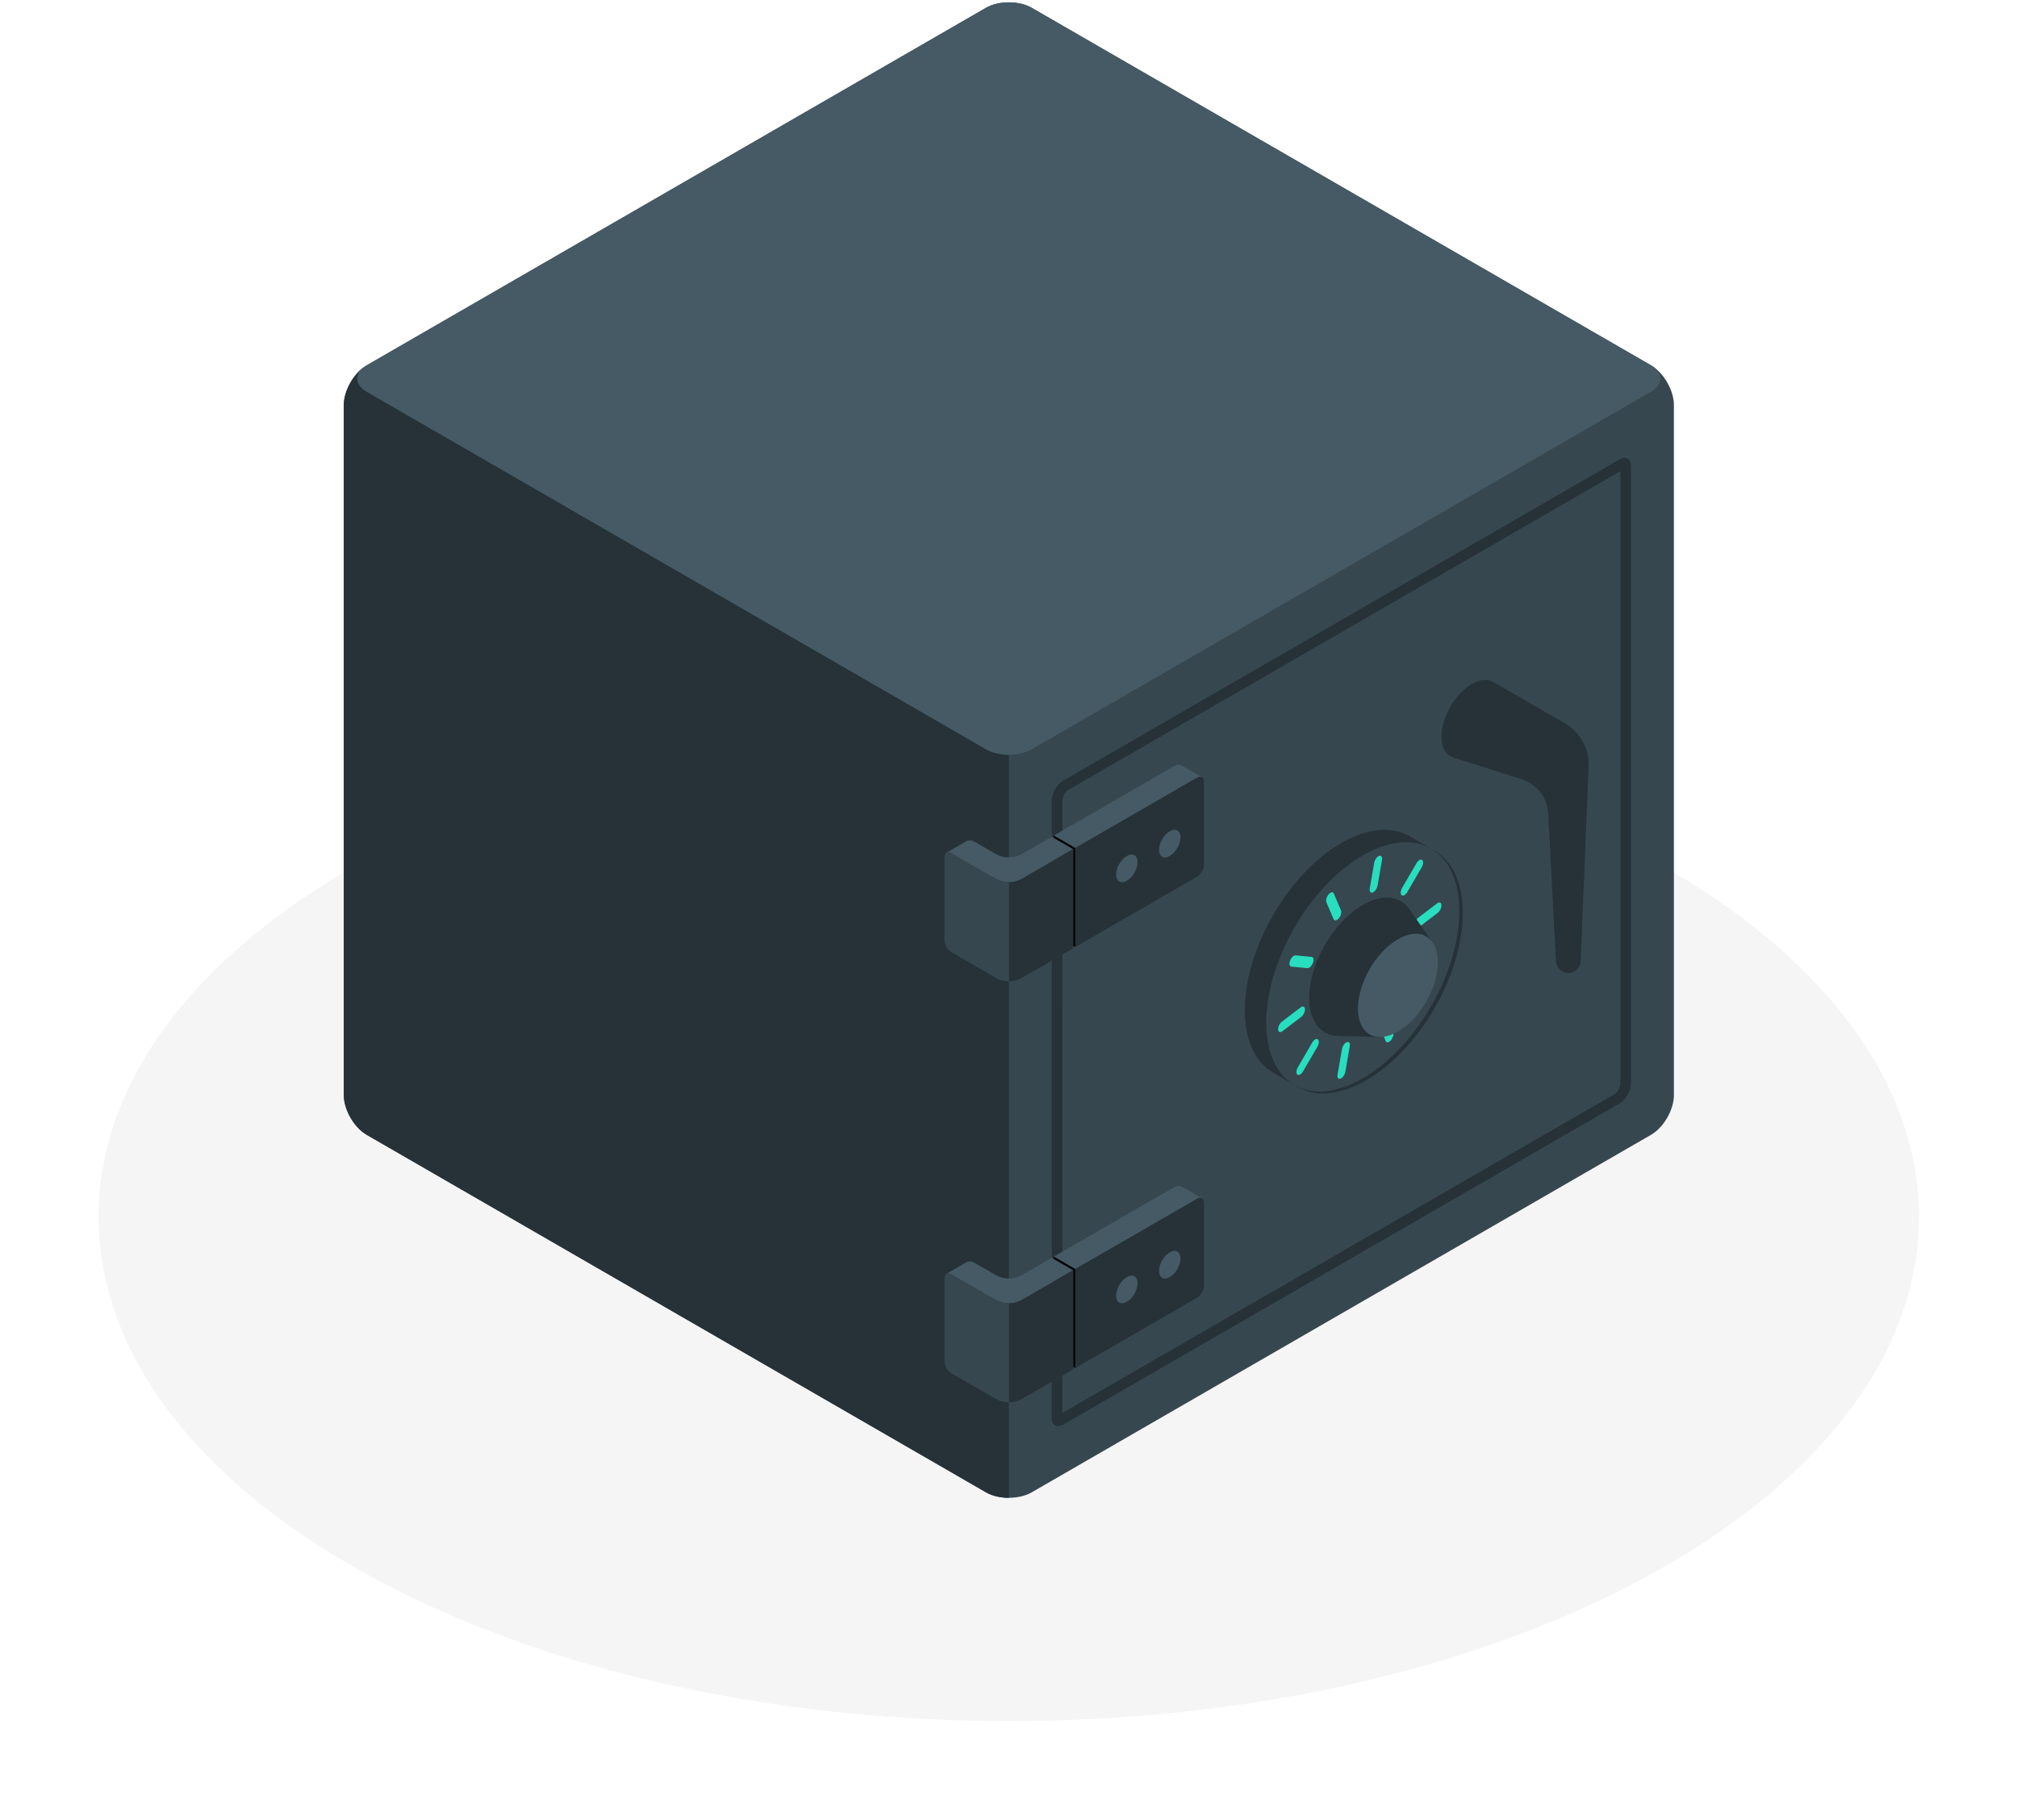 <svg width="266" height="240" viewBox="0 0 266 240" fill="none" xmlns="http://www.w3.org/2000/svg">
<g filter="url(#filter0_d_2818_4145)">
<path d="M48.159 198.513C95.037 224.487 171.042 224.488 217.919 198.514C264.798 172.539 264.798 130.427 217.919 104.453C171.041 78.478 95.036 78.478 48.159 104.452C1.28 130.426 1.28 172.539 48.159 198.513Z" fill="#F6F5F5"/>
</g>
<path d="M130.031 1.03L48.359 48.183C46.694 49.145 45.344 51.483 45.344 53.407V144.446C45.344 146.369 46.694 148.708 48.359 149.67L130.032 196.823C131.698 197.785 134.398 197.785 136.064 196.823L217.736 149.67C219.402 148.708 220.752 146.369 220.752 144.446V53.407C220.752 51.483 219.402 49.145 217.736 48.183L136.062 1.029C134.397 0.068 131.697 0.068 130.031 1.03Z" fill="#37474F"/>
<path d="M133.05 99.544V197.546C131.957 197.546 130.863 197.302 130.034 196.822L48.358 149.67C46.693 148.709 45.342 146.368 45.342 144.446V53.408C45.342 51.605 46.533 49.438 48.051 48.38C46.7 49.348 46.804 50.769 48.358 51.667L130.034 98.819C130.87 99.3 131.957 99.544 133.05 99.544Z" fill="#263238"/>
<path d="M217.736 48.182L136.062 1.029C134.396 0.067 131.695 0.067 130.03 1.029L48.359 48.182C46.693 49.144 46.693 50.703 48.359 51.665L130.032 98.818C131.697 99.78 134.398 99.78 136.063 98.818L217.736 51.665C219.402 50.704 219.402 49.144 217.736 48.182Z" fill="#455A64"/>
<path d="M140.213 102.956L213.584 60.596C214.417 60.115 215.092 60.504 215.092 61.466L215.093 142.922C215.093 143.883 214.418 145.053 213.585 145.533L140.214 187.894C139.381 188.375 138.706 187.986 138.706 187.024L138.705 105.568C138.705 104.606 139.381 103.437 140.213 102.956Z" fill="#263238"/>
<path d="M140.1 105.568C140.1 105.104 140.509 104.395 140.91 104.163L213.697 62.14L213.701 142.92C213.701 143.385 213.292 144.094 212.891 144.326L140.104 186.349L140.1 105.568Z" fill="#37474F"/>
<path d="M138.967 110.204L154.895 101.014C155.218 100.827 155.616 100.827 155.939 101.014L158.521 102.504L141.797 111.838L138.967 110.204Z" fill="#455A64"/>
<path d="M158.772 103.082V114.06C158.772 114.636 158.366 115.339 157.867 115.627L141.797 124.905V111.837L157.867 102.559C158.366 102.27 158.772 102.504 158.772 103.082Z" fill="#263238"/>
<path d="M138.967 110.204L141.797 111.837V124.905L138.967 123.272L138.967 110.204Z" fill="black"/>
<path d="M148.608 112.896C149.389 112.445 150.022 112.811 150.022 113.713C150.022 114.615 149.389 115.712 148.608 116.163C147.826 116.614 147.193 116.249 147.193 115.347C147.193 114.445 147.826 113.348 148.608 112.896Z" fill="#455A64"/>
<path d="M154.266 109.63C155.048 109.179 155.681 109.544 155.681 110.446C155.681 111.348 155.048 112.445 154.266 112.896C153.485 113.348 152.852 112.982 152.852 112.08C152.852 111.178 153.485 110.081 154.266 109.63Z" fill="#455A64"/>
<path d="M138.706 110.361L134.789 112.623C133.712 113.245 132.385 113.245 131.308 112.624L128.442 110.971C128.119 110.785 127.721 110.785 127.399 110.971L124.838 112.447L131.309 115.891C132.386 116.513 133.715 116.513 134.792 115.891L141.535 111.995L138.706 110.361Z" fill="#455A64"/>
<path d="M125.465 125.584L131.309 128.958C132.387 129.58 133.715 129.58 134.793 128.957L141.536 125.062V111.994L134.793 115.89C133.715 116.512 132.387 116.512 131.309 115.89L125.465 112.517C124.966 112.228 124.561 112.462 124.561 113.039V124.017C124.56 124.594 124.965 125.296 125.465 125.584Z" fill="#37474F"/>
<path d="M133.068 129.423C133.664 129.42 134.259 129.266 134.793 128.957L141.536 125.062V111.994L134.793 115.89C134.259 116.199 133.665 116.353 133.068 116.356V129.423Z" fill="#263238"/>
<path d="M138.967 165.739L154.895 156.549C155.218 156.363 155.616 156.363 155.939 156.549L158.521 158.039L141.797 167.373L138.967 165.739Z" fill="#455A64"/>
<path d="M158.772 158.617V169.595C158.772 170.172 158.366 170.874 157.867 171.162L141.797 180.44V167.372L157.867 158.095C158.366 157.806 158.772 158.04 158.772 158.617Z" fill="#263238"/>
<path d="M138.967 165.739L141.797 167.373V180.44L138.967 178.807L138.967 165.739Z" fill="black"/>
<path d="M148.608 168.432C149.389 167.98 150.022 168.346 150.022 169.248C150.022 170.15 149.389 171.247 148.608 171.698C147.826 172.149 147.193 171.784 147.193 170.881C147.193 169.98 147.826 168.883 148.608 168.432Z" fill="#455A64"/>
<path d="M154.266 165.165C155.048 164.714 155.681 165.079 155.681 165.982C155.681 166.884 155.048 167.981 154.266 168.432C153.485 168.884 152.852 168.518 152.852 167.616C152.852 166.713 153.485 165.616 154.266 165.165Z" fill="#455A64"/>
<path d="M138.706 165.896L134.789 168.158C133.712 168.779 132.385 168.78 131.308 168.159L128.442 166.507C128.119 166.321 127.721 166.321 127.399 166.507L124.838 167.982L131.309 171.427C132.386 172.049 133.715 172.049 134.792 171.426L141.535 167.53L138.706 165.896Z" fill="#455A64"/>
<path d="M125.465 181.119L131.309 184.493C132.387 185.115 133.715 185.115 134.793 184.492L141.536 180.597V167.529L134.793 171.425C133.715 172.047 132.387 172.047 131.309 171.425L125.465 168.052C124.966 167.763 124.561 167.997 124.561 168.574V179.552C124.56 180.129 124.965 180.831 125.465 181.119Z" fill="#37474F"/>
<path d="M133.068 184.958C133.664 184.955 134.259 184.801 134.793 184.492L141.536 180.597V167.529L134.793 171.425C134.259 171.733 133.665 171.888 133.068 171.891V184.958Z" fill="#263238"/>
<path d="M188.318 112.785L188.795 111.957L185.919 110.297C185.907 110.29 185.895 110.282 185.882 110.275L185.827 110.243L185.826 110.245C183.528 108.962 180.377 109.169 176.899 111.176C169.868 115.236 164.168 125.108 164.168 133.227C164.168 137.213 165.544 140.03 167.773 141.391L167.771 141.394L167.857 141.444C167.884 141.46 167.911 141.476 167.938 141.491L170.815 143.154L171.299 142.314C172.989 142.295 174.889 141.738 176.898 140.578C183.929 136.518 189.629 126.646 189.629 118.527C189.629 116.193 189.156 114.261 188.318 112.785Z" fill="#263238"/>
<path d="M189.184 132.976C194.156 124.364 194.156 115.056 189.185 112.186C184.213 109.315 176.152 113.969 171.18 122.581C166.208 131.192 166.208 140.5 171.18 143.37C176.152 146.241 184.212 141.587 189.184 132.976Z" fill="#263238"/>
<path d="M188.725 132.715C193.697 124.104 193.697 114.796 188.726 111.925C183.754 109.055 175.693 113.709 170.721 122.32C165.749 130.931 165.749 140.239 170.721 143.11C175.693 145.98 183.754 141.326 188.725 132.715Z" fill="#37474F"/>
<path d="M181.034 117.706C180.75 117.81 180.575 117.573 180.644 117.174L181.229 113.794C181.298 113.395 181.584 112.988 181.868 112.884C182.153 112.78 182.327 113.017 182.258 113.415L181.673 116.796C181.604 117.195 181.318 117.601 181.034 117.706Z" fill="#27DEBF"/>
<path d="M176.237 121.363C176.077 121.421 175.939 121.376 175.871 121.219L174.925 119.006C174.813 118.745 174.943 118.276 175.213 117.958C175.484 117.639 175.793 117.593 175.905 117.852L176.851 120.066C176.962 120.326 176.833 120.796 176.562 121.114C176.456 121.241 176.342 121.324 176.237 121.363Z" fill="#27DEBF"/>
<path d="M172.573 127.668C172.52 127.688 172.468 127.696 172.419 127.691L170.303 127.491C170.054 127.467 169.976 127.115 170.129 126.704C170.283 126.294 170.608 125.981 170.859 126.003L172.975 126.204C173.224 126.227 173.302 126.58 173.149 126.99C173.025 127.32 172.79 127.588 172.573 127.668Z" fill="#27DEBF"/>
<path d="M168.961 136.102C168.744 136.182 168.576 136.062 168.558 135.784C168.536 135.438 168.755 134.977 169.046 134.754L171.524 132.866C171.816 132.643 172.07 132.744 172.093 133.09C172.115 133.436 171.896 133.897 171.605 134.119L169.127 136.008C169.07 136.051 169.014 136.083 168.961 136.102Z" fill="#27DEBF"/>
<path d="M171.377 141.755C171.272 141.793 171.174 141.788 171.099 141.728C170.909 141.579 170.937 141.147 171.159 140.764L173.052 137.507C173.275 137.123 173.609 136.934 173.799 137.083C173.989 137.233 173.961 137.665 173.738 138.048L171.845 141.305C171.712 141.535 171.537 141.696 171.377 141.755Z" fill="#27DEBF"/>
<path d="M176.784 142.266C176.5 142.371 176.325 142.133 176.394 141.735L176.979 138.354C177.048 137.956 177.334 137.549 177.618 137.445C177.903 137.34 178.077 137.578 178.008 137.976L177.423 141.357C177.355 141.754 177.068 142.162 176.784 142.266Z" fill="#27DEBF"/>
<path d="M183.112 137.441C182.952 137.5 182.814 137.454 182.746 137.298L181.8 135.084C181.688 134.824 181.818 134.354 182.088 134.036C182.359 133.718 182.668 133.67 182.78 133.931L183.726 136.144C183.838 136.405 183.708 136.874 183.438 137.193C183.331 137.319 183.216 137.403 183.112 137.441Z" fill="#27DEBF"/>
<path d="M187.947 129.124C187.894 129.144 187.842 129.151 187.794 129.147L185.678 128.947C185.429 128.923 185.351 128.57 185.504 128.16C185.658 127.749 185.983 127.435 186.234 127.458L188.349 127.659C188.598 127.682 188.676 128.035 188.523 128.445C188.399 128.776 188.163 129.044 187.947 129.124Z" fill="#27DEBF"/>
<path d="M186.963 122.379C186.746 122.46 186.578 122.34 186.56 122.061C186.538 121.715 186.757 121.254 187.048 121.032L189.525 119.143C189.818 118.92 190.072 119.021 190.094 119.367C190.116 119.713 189.898 120.174 189.607 120.397L187.129 122.285C187.071 122.329 187.016 122.36 186.963 122.379Z" fill="#27DEBF"/>
<path d="M185.131 118.094C185.026 118.132 184.928 118.126 184.853 118.067C184.663 117.918 184.69 117.486 184.913 117.102L186.806 113.846C187.029 113.463 187.363 113.273 187.553 113.422C187.742 113.571 187.715 114.004 187.492 114.387L185.599 117.644C185.466 117.875 185.291 118.035 185.131 118.094Z" fill="#27DEBF"/>
<path d="M185.904 119.961L185.901 119.966C184.691 118.169 182.382 117.812 179.729 119.344C175.822 121.599 172.656 127.084 172.656 131.594C172.656 134.815 174.274 136.657 176.619 136.633L176.613 136.643L182.051 136.77L188.9 124.244L185.904 119.961Z" fill="#263238"/>
<path d="M184.357 123.872C181.445 125.554 179.084 129.643 179.084 133.006C179.084 136.369 181.445 137.732 184.357 136.051C187.27 134.369 189.63 130.28 189.63 126.917C189.63 123.554 187.269 122.191 184.357 123.872Z" fill="#455A64"/>
<path d="M209.503 101.078C209.598 98.75 208.393 96.563 206.376 95.398L196.946 89.954C196.933 89.945 196.919 89.938 196.905 89.93L196.904 89.929C196.182 89.525 195.191 89.589 194.096 90.221C191.886 91.496 190.094 94.601 190.094 97.153C190.094 98.579 190.654 99.53 191.533 99.87L191.533 99.871L191.54 99.873C191.559 99.88 191.579 99.885 191.598 99.891L200.663 102.767C202.669 103.404 204.07 105.217 204.18 107.319L205.194 126.693C205.194 127.595 205.925 128.326 206.827 128.326C207.729 128.326 208.46 127.595 208.46 126.693L209.503 101.078Z" fill="#263238"/>
<defs>
<filter id="filter0_d_2818_4145" x="0.2" y="81.172" width="265.678" height="158.622" filterUnits="userSpaceOnUse" color-interpolation-filters="sRGB">
<feFlood flood-opacity="0" result="BackgroundImageFix"/>
<feColorMatrix in="SourceAlpha" type="matrix" values="0 0 0 0 0 0 0 0 0 0 0 0 0 0 0 0 0 0 127 0" result="hardAlpha"/>
<feOffset dy="9"/>
<feGaussianBlur stdDeviation="6.4"/>
<feComposite in2="hardAlpha" operator="out"/>
<feColorMatrix type="matrix" values="0 0 0 0 0 0 0 0 0 0 0 0 0 0 0 0 0 0 0.25 0"/>
<feBlend mode="normal" in2="BackgroundImageFix" result="effect1_dropShadow_2818_4145"/>
<feBlend mode="normal" in="SourceGraphic" in2="effect1_dropShadow_2818_4145" result="shape"/>
</filter>
</defs>
</svg>

